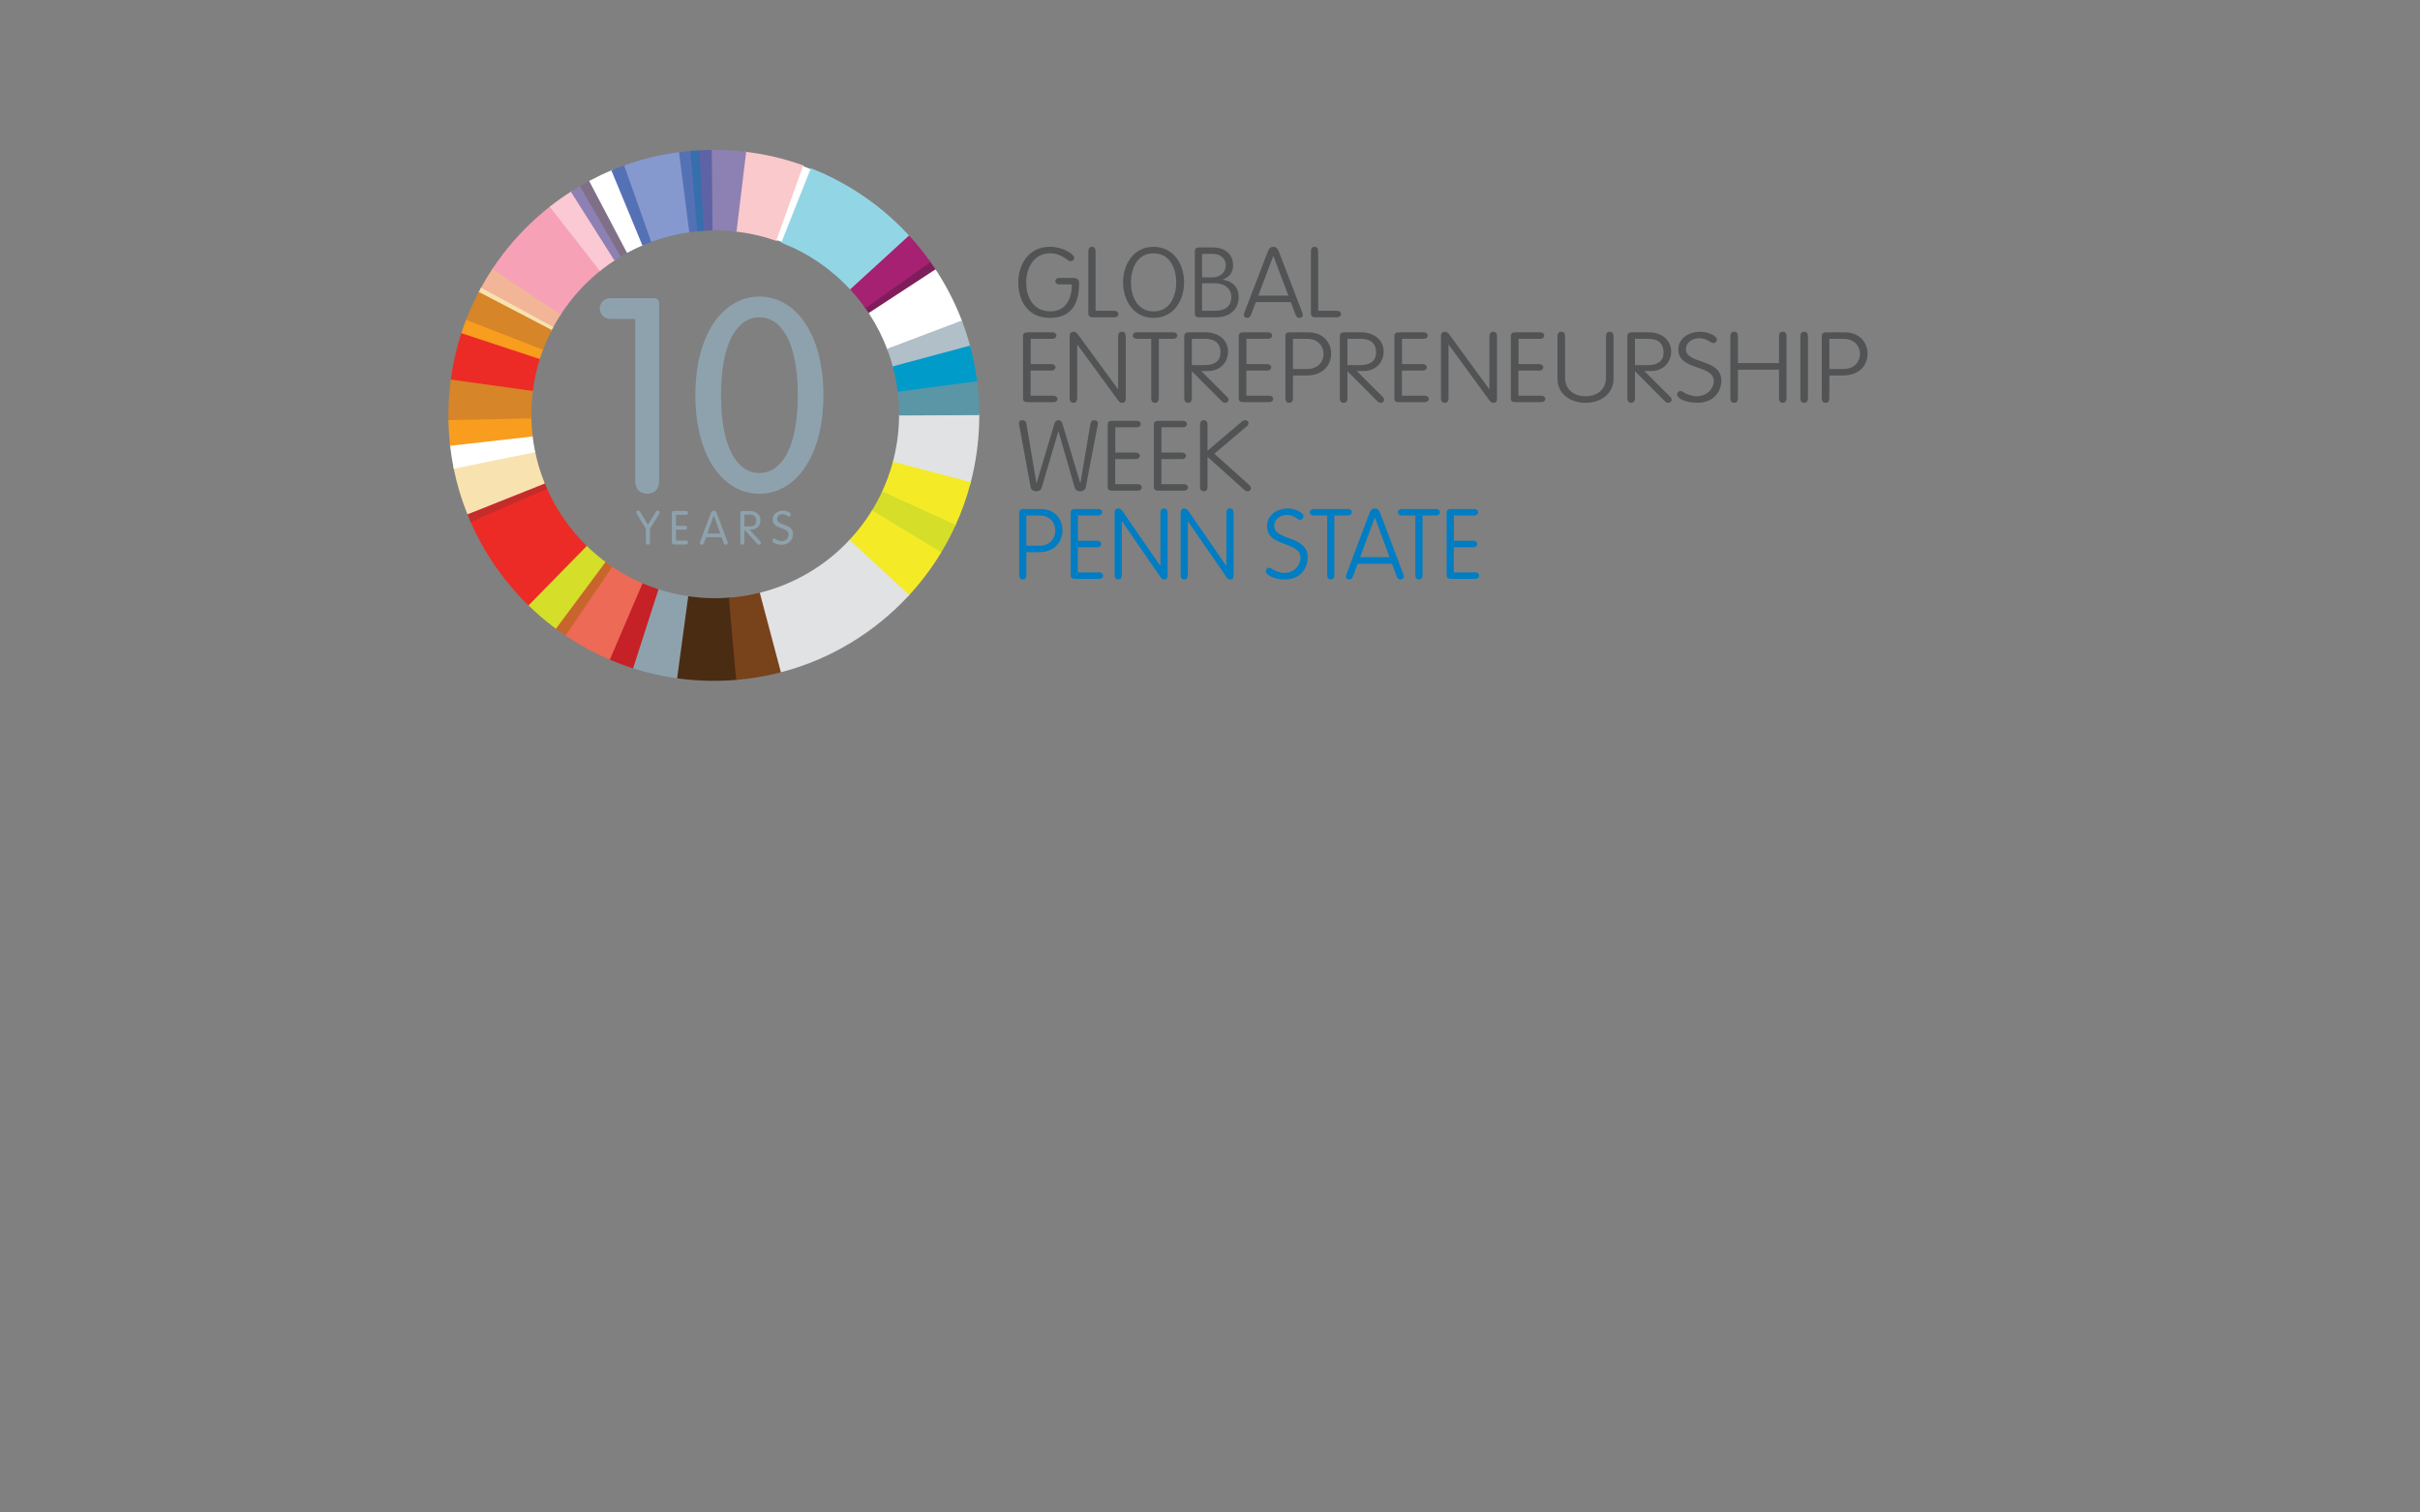 <?xml version="1.0" encoding="utf-8"?>
<!-- Generator: Adobe Illustrator 23.0.1, SVG Export Plug-In . SVG Version: 6.00 Build 0)  -->
<svg version="1.0" xmlns="http://www.w3.org/2000/svg" xmlns:xlink="http://www.w3.org/1999/xlink" x="0px" y="0px"
	 viewBox="0 0 1280 800" style="enable-background:new 0 0 1280 800;" xml:space="preserve">
<rect x="0" y="0" width="1280" height="800" fill="#808080" stroke="none"/>
<style type="text/css">
	.st0{display:none;}
	.st1{fill-rule:evenodd;clip-rule:evenodd;fill:#FAC9CB;}
	.st2{fill:none;stroke:#FAC9CB;stroke-width:0.898;stroke-miterlimit:3.864;}
	.st3{fill-rule:evenodd;clip-rule:evenodd;fill:#FFFFFF;}
	.st4{fill-rule:evenodd;clip-rule:evenodd;fill:#92D6E6;}
	.st5{fill:none;stroke:#92D6E6;stroke-width:0.898;stroke-miterlimit:3.864;}
	.st6{fill-rule:evenodd;clip-rule:evenodd;fill:#7F1D5B;}
	.st7{fill:none;stroke:#7F1D5B;stroke-width:0.898;stroke-miterlimit:3.864;}
	.st8{fill:none;stroke:#FFFFFF;stroke-width:0.898;stroke-miterlimit:3.864;}
	.st9{fill-rule:evenodd;clip-rule:evenodd;fill:#B0BFC8;}
	.st10{fill:none;stroke:#B0BFC8;stroke-width:0.898;stroke-miterlimit:3.864;}
	.st11{fill-rule:evenodd;clip-rule:evenodd;fill:#E1E2E3;}
	.st12{fill:none;stroke:#E1E2E3;stroke-width:0.898;stroke-miterlimit:3.864;}
	.st13{fill-rule:evenodd;clip-rule:evenodd;fill:#F4EB26;}
	.st14{fill:none;stroke:#F4EB26;stroke-width:0.898;stroke-miterlimit:3.864;}
	.st15{fill-rule:evenodd;clip-rule:evenodd;fill:#D5DE28;}
	.st16{fill:none;stroke:#D5DE28;stroke-width:0.898;stroke-miterlimit:3.864;}
	.st17{fill-rule:evenodd;clip-rule:evenodd;fill:#78421B;}
	.st18{fill:none;stroke:#78421B;stroke-width:0.898;stroke-miterlimit:3.864;}
	.st19{fill-rule:evenodd;clip-rule:evenodd;fill:#8EA2AD;}
	.st20{fill:none;stroke:#8EA2AD;stroke-width:0.898;stroke-miterlimit:3.864;}
	.st21{fill-rule:evenodd;clip-rule:evenodd;fill:#C52127;}
	.st22{fill:none;stroke:#C52127;stroke-width:0.898;stroke-miterlimit:3.864;}
	.st23{fill-rule:evenodd;clip-rule:evenodd;fill:#EC6A56;}
	.st24{fill:none;stroke:#EC6A56;stroke-width:0.898;stroke-miterlimit:3.864;}
	.st25{fill-rule:evenodd;clip-rule:evenodd;fill:#C8652C;}
	.st26{fill:none;stroke:#C8652C;stroke-width:0.898;stroke-miterlimit:3.864;}
	.st27{fill-rule:evenodd;clip-rule:evenodd;fill:#EC2B26;}
	.st28{fill:none;stroke:#EC2B26;stroke-width:0.898;stroke-miterlimit:3.864;}
	.st29{fill-rule:evenodd;clip-rule:evenodd;fill:#C52C2C;}
	.st30{fill:none;stroke:#C52C2C;stroke-width:0.898;stroke-miterlimit:3.864;}
	.st31{fill-rule:evenodd;clip-rule:evenodd;fill:#F8E2B0;}
	.st32{fill:none;stroke:#F8E2B0;stroke-width:0.898;stroke-miterlimit:3.864;}
	.st33{fill-rule:evenodd;clip-rule:evenodd;fill:#D68528;}
	.st34{fill:none;stroke:#D68528;stroke-width:0.898;stroke-miterlimit:3.864;}
	.st35{fill-rule:evenodd;clip-rule:evenodd;fill:#F2B598;}
	.st36{fill:none;stroke:#F2B598;stroke-width:0.898;stroke-miterlimit:3.864;}
	.st37{fill-rule:evenodd;clip-rule:evenodd;fill:#F6A1B6;}
	.st38{fill:none;stroke:#F6A1B6;stroke-width:0.898;stroke-miterlimit:3.864;}
	.st39{fill-rule:evenodd;clip-rule:evenodd;fill:#FAC9D4;}
	.st40{fill:none;stroke:#FAC9D4;stroke-width:0.898;stroke-miterlimit:3.864;}
	.st41{fill-rule:evenodd;clip-rule:evenodd;fill:#8D80B3;}
	.st42{fill:none;stroke:#8D80B3;stroke-width:0.898;stroke-miterlimit:3.864;}
	.st43{fill-rule:evenodd;clip-rule:evenodd;fill:#807087;}
	.st44{fill:none;stroke:#807087;stroke-width:0.898;stroke-miterlimit:3.864;}
	.st45{fill-rule:evenodd;clip-rule:evenodd;fill:#5571B6;}
	.st46{fill:none;stroke:#5571B6;stroke-width:0.898;stroke-miterlimit:3.864;}
	.st47{fill-rule:evenodd;clip-rule:evenodd;fill:#8699CE;}
	.st48{fill:none;stroke:#8699CE;stroke-width:0.898;stroke-miterlimit:3.864;}
	.st49{fill-rule:evenodd;clip-rule:evenodd;fill:#5E63A5;}
	.st50{fill:none;stroke:#5E63A5;stroke-width:0.898;stroke-miterlimit:3.864;}
	.st51{fill-rule:evenodd;clip-rule:evenodd;fill:#366FAC;}
	.st52{fill:none;stroke:#366FAC;stroke-width:0.898;stroke-miterlimit:3.864;}
	.st53{fill-rule:evenodd;clip-rule:evenodd;fill:#F89D1E;}
	.st54{fill:none;stroke:#F89D1E;stroke-width:0.898;stroke-miterlimit:3.864;}
	.st55{fill-rule:evenodd;clip-rule:evenodd;fill:#4A2C13;}
	.st56{fill:none;stroke:#4A2C13;stroke-width:0.898;stroke-miterlimit:3.864;}
	.st57{fill-rule:evenodd;clip-rule:evenodd;fill:#A62171;}
	.st58{fill:none;stroke:#A62171;stroke-width:0.898;stroke-miterlimit:3.864;}
	.st59{fill-rule:evenodd;clip-rule:evenodd;fill:#5A96A6;}
	.st60{fill:none;stroke:#5A96A6;stroke-width:0.898;stroke-miterlimit:3.864;}
	.st61{fill-rule:evenodd;clip-rule:evenodd;fill:#009BC9;}
	.st62{fill:none;stroke:#009BC9;stroke-width:0.898;stroke-miterlimit:3.864;}
	.st63{fill:#515354;}
	.st64{fill:#007DC3;}
	.st65{fill:#8EA2AD;}
</style>
<g id="background" class="st0">
</g>
<g id="Layer_2">
	<g>
		<g>
			<g>
				<path class="st1" d="M394.2,80.73c10.57,1.25,20.77,3.68,30.47,7.14l-14.01,39.06c-6.83-2.4-14.01-4.06-21.45-4.88L394.2,80.73z
					"/>
				<path class="st2" d="M394.2,80.73c10.57,1.25,20.77,3.68,30.47,7.14l-14.01,39.06c-6.83-2.4-14.01-4.06-21.45-4.88L394.2,80.73z
					"/>
				<path class="st3" d="M424.71,87.89c1.48,0.52,2.94,1.08,4.39,1.65l-15.32,38.55c-1.02-0.4-2.05-0.78-3.09-1.14L424.71,87.89z"/>
				<path class="st4" d="M429.14,89.56c2.24,0.89,4.45,1.84,6.64,2.83l-17.28,37.68c-1.54-0.69-3.1-1.35-4.67-1.96L429.14,89.56z"/>
				<path class="st5" d="M429.14,89.56c2.24,0.89,4.45,1.84,6.64,2.83l-17.28,37.68c-1.54-0.69-3.1-1.35-4.67-1.96L429.14,89.56z"/>
				<path class="st4" d="M435.81,92.41c11.14,5.1,21.48,11.62,30.81,19.32l-26.35,31.88c-6.58-5.4-13.88-9.97-21.74-13.53
					L435.81,92.41z"/>
				<path class="st5" d="M435.81,92.41c11.14,5.1,21.48,11.62,30.81,19.32l-26.35,31.88c-6.58-5.4-13.88-9.97-21.74-13.53
					L435.81,92.41z"/>
				<path class="st6" d="M491.57,138.51c1.06,1.49,2.09,2.99,3.1,4.53l-34.6,22.61c-0.71-1.07-1.43-2.13-2.18-3.18L491.57,138.51z"
					/>
				<path class="st7" d="M491.57,138.51c1.06,1.49,2.09,2.99,3.1,4.53l-34.6,22.61c-0.71-1.07-1.43-2.13-2.18-3.18L491.57,138.51z"
					/>
				<path class="st3" d="M494.69,143.08c5.52,8.42,10.16,17.46,13.78,27.01l-38.7,14.65c-2.54-6.73-5.79-13.1-9.68-19.04
					L494.69,143.08z"/>
				<path class="st8" d="M494.69,143.08c5.52,8.42,10.16,17.46,13.78,27.01l-38.7,14.65c-2.54-6.73-5.79-13.1-9.68-19.04
					L494.69,143.08z"/>
				<path class="st9" d="M508.48,170.12c1.63,4.3,3.05,8.7,4.26,13.18l-39.99,10.75c-0.84-3.16-1.83-6.26-2.97-9.29L508.48,170.12z"
					/>
				<path class="st10" d="M508.48,170.12c1.63,4.3,3.05,8.7,4.26,13.18l-39.99,10.75c-0.84-3.16-1.83-6.26-2.97-9.29L508.48,170.12z
					"/>
				<path class="st11" d="M517.49,222.26c-0.21,11.41-1.78,22.48-4.54,33.05l-40.33-10.6c2.05-7.6,3.22-15.56,3.36-23.78l0.02-1.6
					l41.52-0.16C517.52,220.2,517.51,221.23,517.49,222.26"/>
				<path class="st12" d="M517.49,222.26c-0.21,11.41-1.78,22.48-4.54,33.05l-40.33-10.6c2.05-7.6,3.22-15.56,3.36-23.78l0.02-1.6
					l41.52-0.16C517.52,220.2,517.51,221.23,517.49,222.26z"/>
				<path class="st13" d="M512.94,255.35c-2.04,7.78-4.73,15.28-8.01,22.47l-38.07-17.35c2.35-5.02,4.28-10.27,5.75-15.72
					L512.94,255.35z"/>
				<path class="st14" d="M512.94,255.35c-2.04,7.78-4.73,15.28-8.01,22.47l-38.07-17.35c2.35-5.02,4.28-10.27,5.75-15.72
					L512.94,255.35z"/>
				<path class="st15" d="M504.91,277.86c-2.27,4.96-4.82,9.76-7.63,14.38l-35.87-21.7c1.99-3.23,3.81-6.57,5.43-10.03
					L504.91,277.86z"/>
				<path class="st16" d="M504.91,277.86c-2.27,4.96-4.82,9.76-7.63,14.38l-35.87-21.7c1.99-3.23,3.81-6.57,5.43-10.03
					L504.91,277.86z"/>
				<path class="st17" d="M413.32,355.06c-1.31,0.35-2.63,0.67-3.95,0.98l-9.73-41.52c0.92-0.2,1.84-0.42,2.74-0.65L413.32,355.06z"
					/>
				<path class="st18" d="M413.32,355.06c-1.31,0.35-2.63,0.67-3.95,0.98l-9.73-41.52c0.92-0.2,1.84-0.42,2.74-0.65L413.32,355.06z"
					/>
				<path class="st19" d="M358.61,358.39c-8.25-1.12-16.27-2.95-24-5.44L347.77,312c5.34,1.75,10.89,3.06,16.6,3.88L358.61,358.39z"
					/>
				<path class="st20" d="M358.61,358.39c-8.25-1.12-16.27-2.95-24-5.44L347.77,312c5.34,1.75,10.89,3.06,16.6,3.88L358.61,358.39z"
					/>
				<path class="st21" d="M334.57,352.94c-4.16-1.34-8.24-2.87-12.22-4.58l16.95-39.59c2.75,1.2,5.56,2.27,8.44,3.22L334.57,352.94z
					"/>
				<path class="st22" d="M334.57,352.94c-4.16-1.34-8.24-2.87-12.22-4.58l16.95-39.59c2.75,1.2,5.56,2.27,8.44,3.22L334.57,352.94z
					"/>
				<path class="st23" d="M299.09,335.62l24.15-35.73c5.02,3.43,10.38,6.41,16.02,8.87l-16.95,39.59
					C314.13,344.83,306.36,340.55,299.09,335.62"/>
				<path class="st24" d="M299.09,335.62l24.15-35.73c5.02,3.43,10.38,6.41,16.02,8.87l-16.95,39.59
					C314.13,344.83,306.36,340.55,299.09,335.62z"/>
				<path class="st25" d="M299.05,335.59c-1.72-1.16-3.41-2.37-5.07-3.6l25.73-34.63c1.14,0.85,2.31,1.69,3.49,2.5L299.05,335.59z"
					/>
				<path class="st26" d="M299.05,335.59c-1.72-1.16-3.41-2.37-5.07-3.6l25.73-34.63c1.14,0.85,2.31,1.69,3.49,2.5L299.05,335.59z"
					/>
				<path class="st15" d="M293.95,331.96c-5.07-3.78-9.87-7.9-14.38-12.32l30.2-30.84c3.11,3.06,6.42,5.91,9.91,8.54L293.95,331.96z
					"/>
				<path class="st16" d="M293.95,331.96c-5.07-3.78-9.87-7.9-14.38-12.32l30.2-30.84c3.11,3.06,6.42,5.91,9.91,8.54L293.95,331.96z
					"/>
				<path class="st27" d="M279.54,319.61c-12.75-12.51-23.11-27.45-30.34-44.03l39.57-17.24c5.02,11.45,12.18,21.77,20.98,30.43
					L279.54,319.61z"/>
				<path class="st28" d="M279.54,319.61c-12.75-12.51-23.11-27.45-30.34-44.03l39.57-17.24c5.02,11.45,12.18,21.77,20.98,30.43
					L279.54,319.61z"/>
				<path class="st29" d="M249.18,275.54c-0.58-1.33-1.14-2.67-1.67-4.02l40.08-15.98c0.37,0.93,0.76,1.85,1.16,2.77L249.18,275.54z
					"/>
				<path class="st30" d="M249.18,275.54c-0.58-1.33-1.14-2.67-1.67-4.02l40.08-15.98c0.37,0.93,0.76,1.85,1.16,2.77L249.18,275.54z
					"/>
				<path class="st31" d="M247.49,271.48c-3.07-7.71-5.48-15.76-7.15-24.06l42.24-8.53c1.18,5.73,2.86,11.29,4.99,16.61
					L247.49,271.48z"/>
				<path class="st32" d="M247.49,271.48c-3.07-7.71-5.48-15.76-7.15-24.06l42.24-8.53c1.18,5.73,2.86,11.29,4.99,16.61
					L247.49,271.48z"/>
				<path class="st33" d="M237.63,217.16c0.1-5.67,0.54-11.26,1.3-16.74l42.5,5.92c-0.47,3.62-0.75,7.3-0.82,11.03
					c-0.03,1.46-0.02,2.9,0.02,4.34l-42.99,0.9C237.59,220.81,237.59,218.99,237.63,217.16"/>
				<path class="st34" d="M237.63,217.16c0.1-5.67,0.54-11.26,1.3-16.74l42.5,5.92c-0.47,3.62-0.75,7.3-0.82,11.03
					c-0.03,1.46-0.02,2.9,0.02,4.34l-42.99,0.9C237.59,220.81,237.59,218.99,237.63,217.16z"/>
				<path class="st27" d="M238.93,200.37c1.16-8.39,3.06-16.54,5.63-24.38l40.65,13.38c-1.74,5.44-3.02,11.11-3.78,16.92
					L238.93,200.37z"/>
				<path class="st28" d="M238.93,200.37c1.16-8.39,3.06-16.54,5.63-24.38l40.65,13.38c-1.74,5.44-3.02,11.11-3.78,16.92
					L238.93,200.37z"/>
				<path class="st35" d="M254.64,152.72c1.97-3.62,4.1-7.14,6.37-10.54l35.42,23.6c-1.56,2.38-3.01,4.84-4.36,7.36L254.64,152.72z"
					/>
				<path class="st36" d="M254.64,152.72c1.97-3.62,4.1-7.14,6.37-10.54l35.42,23.6c-1.56,2.38-3.01,4.84-4.36,7.36L254.64,152.72z"
					/>
				<path class="st37" d="M261.04,142.14c1.68-2.52,3.44-4.98,5.27-7.37l33.76,25.82c-1.26,1.68-2.46,3.4-3.62,5.16L261.04,142.14z"
					/>
				<path class="st38" d="M261.04,142.14c1.68-2.52,3.44-4.98,5.27-7.37l33.76,25.82c-1.26,1.68-2.46,3.4-3.62,5.16L261.04,142.14z"
					/>
				<path class="st37" d="M266.34,134.73c7.24-9.46,15.66-17.96,25.03-25.3l26,33.33c-6.48,5.17-12.28,11.15-17.27,17.79
					L266.34,134.73z"/>
				<path class="st38" d="M266.34,134.73c7.24-9.46,15.66-17.96,25.03-25.3l26,33.33c-6.48,5.17-12.28,11.15-17.27,17.79
					L266.34,134.73z"/>
				<path class="st39" d="M291.4,109.41c3.57-2.79,7.28-5.41,11.11-7.85l22.58,35.63c-2.66,1.73-5.23,3.58-7.7,5.55L291.4,109.41z"
					/>
				<path class="st40" d="M291.4,109.41c3.57-2.79,7.28-5.41,11.11-7.85l22.58,35.63c-2.66,1.73-5.23,3.58-7.7,5.55L291.4,109.41z"
					/>
				<path class="st41" d="M302.55,101.53c1.56-0.99,3.14-1.95,4.74-2.88l21.12,36.47c-1.11,0.66-2.2,1.34-3.28,2.04L302.55,101.53z"
					/>
				<path class="st42" d="M302.55,101.53c1.56-0.99,3.14-1.95,4.74-2.88l21.12,36.47c-1.11,0.66-2.2,1.34-3.28,2.04L302.55,101.53z"
					/>
				<path class="st43" d="M307.32,98.63c1.6-0.93,3.22-1.83,4.86-2.7l19.63,37.26c-1.14,0.62-2.26,1.26-3.37,1.92L307.32,98.63z"/>
				<path class="st44" d="M307.32,98.63c1.6-0.93,3.22-1.83,4.86-2.7l19.63,37.26c-1.14,0.62-2.26,1.26-3.37,1.92L307.32,98.63z"/>
				<path class="st3" d="M312.22,95.9c3.8-2.01,7.7-3.85,11.69-5.5l16.06,38.84c-2.78,1.19-5.49,2.5-8.13,3.92L312.22,95.9z"/>
				<path class="st8" d="M312.22,95.9c3.8-2.01,7.7-3.85,11.69-5.5l16.06,38.84c-2.78,1.19-5.49,2.5-8.13,3.92L312.22,95.9z"/>
				<path class="st45" d="M323.96,90.38c2.21-0.92,4.45-1.78,6.71-2.59l14.02,39.58c-1.58,0.58-3.13,1.2-4.67,1.85L323.96,90.38z"/>
				<path class="st46" d="M323.96,90.38c2.21-0.92,4.45-1.78,6.71-2.59l14.02,39.58c-1.58,0.58-3.13,1.2-4.67,1.85L323.96,90.38z"/>
				<path class="st47" d="M330.71,87.78c9.23-3.28,18.9-5.62,28.89-6.9l5.31,41.47c-6.99,0.96-13.75,2.65-20.19,5.01L330.71,87.78z"
					/>
				<path class="st48" d="M330.71,87.78c9.23-3.28,18.9-5.62,28.89-6.9l5.31,41.47c-6.99,0.96-13.75,2.65-20.19,5.01L330.71,87.78z"
					/>
				<path class="st41" d="M394.15,80.73l-4.98,41.32c-2.99-0.33-6.03-0.53-9.1-0.58c-1.21-0.02-2.41-0.02-3.6,0l-0.4-41.71
					c1.35-0.01,2.69-0.01,4.05,0.02C384.86,79.86,389.54,80.18,394.15,80.73"/>
				<path class="st42" d="M394.15,80.73l-4.98,41.32c-2.99-0.33-6.03-0.53-9.1-0.58c-1.21-0.02-2.41-0.02-3.6,0l-0.4-41.71
					c1.35-0.01,2.69-0.01,4.05,0.02C384.86,79.86,389.54,80.18,394.15,80.73z"/>
				<path class="st49" d="M376.02,79.76l0.41,41.71c-1.53,0.03-3.06,0.09-4.57,0.19l-2.37-41.68
					C371.65,79.86,373.83,79.78,376.02,79.76"/>
				<path class="st50" d="M376.02,79.76l0.41,41.71c-1.53,0.03-3.06,0.09-4.57,0.19l-2.37-41.68
					C371.65,79.86,373.83,79.78,376.02,79.76z"/>
				<path class="st45" d="M359.65,80.88c1.98-0.25,3.97-0.46,5.98-0.63l3.51,41.62c-1.4,0.13-2.79,0.29-4.18,0.48L359.65,80.88z"/>
				<path class="st46" d="M359.65,80.88c1.98-0.25,3.97-0.46,5.98-0.63l3.51,41.62c-1.4,0.13-2.79,0.29-4.18,0.48L359.65,80.88z"/>
				<path class="st51" d="M369.44,79.98l2.37,41.68c-0.88,0.05-1.76,0.13-2.63,0.21l-3.51-41.62
					C366.92,80.14,368.18,80.05,369.44,79.98"/>
				<path class="st52" d="M369.44,79.98l2.37,41.68c-0.88,0.05-1.76,0.13-2.63,0.21l-3.51-41.62
					C366.92,80.14,368.18,80.05,369.44,79.98z"/>
				<path class="st31" d="M254.62,152.76l37.44,20.42c-0.27,0.51-0.54,1.02-0.8,1.53l-37.82-19.75
					C253.83,154.22,254.22,153.49,254.62,152.76"/>
				<path class="st32" d="M254.62,152.76l37.44,20.42c-0.27,0.51-0.54,1.02-0.8,1.53l-37.82-19.75
					C253.83,154.22,254.22,153.49,254.62,152.76z"/>
				<path class="st53" d="M244.58,175.95c0.78-2.37,1.62-4.7,2.52-7.01l39.83,15.52c-0.61,1.61-1.18,3.23-1.7,4.88L244.58,175.95z"
					/>
				<path class="st54" d="M244.58,175.95c0.78-2.37,1.62-4.7,2.52-7.01l39.83,15.52c-0.61,1.61-1.18,3.23-1.7,4.88L244.58,175.95z"
					/>
				<path class="st33" d="M286.94,184.42l-39.83-15.52c1.86-4.77,3.97-9.41,6.31-13.9l37.82,19.74
					C289.64,177.87,288.2,181.11,286.94,184.42"/>
				<path class="st34" d="M286.94,184.42l-39.83-15.52c1.86-4.77,3.97-9.41,6.31-13.9l37.82,19.74
					C289.64,177.87,288.2,181.11,286.94,184.42z"/>
				<path class="st55" d="M358.65,358.4l5.76-42.52c3.96,0.56,8,0.89,12.1,0.96c3.19,0.06,6.34-0.04,9.45-0.27l3.77,42.58
					c-4.84,0.42-9.76,0.58-14.72,0.5C369.47,359.54,364.01,359.12,358.65,358.4"/>
				<path class="st56" d="M358.65,358.4l5.76-42.52c3.96,0.56,8,0.89,12.1,0.96c3.19,0.06,6.34-0.04,9.45-0.27l3.77,42.58
					c-4.84,0.42-9.76,0.58-14.72,0.5C369.47,359.54,364.01,359.12,358.65,358.4z"/>
				<path class="st17" d="M409.32,356.05c-6.36,1.48-12.89,2.52-19.55,3.1L386,316.56c4.63-0.37,9.17-1.04,13.6-2.03L409.32,356.05z
					"/>
				<path class="st18" d="M409.32,356.05c-6.36,1.48-12.89,2.52-19.55,3.1L386,316.56c4.63-0.37,9.17-1.04,13.6-2.03L409.32,356.05z
					"/>
				<path class="st4" d="M466.66,111.77c5.01,4.14,9.72,8.62,14.1,13.4l-30.51,27.9c-3.09-3.36-6.42-6.51-9.95-9.42L466.66,111.77z"
					/>
				<path class="st5" d="M466.66,111.77c5.01,4.14,9.72,8.62,14.1,13.4l-30.51,27.9c-3.09-3.36-6.42-6.51-9.95-9.42L466.66,111.77z"
					/>
				<path class="st57" d="M491.54,138.48l-33.68,23.97c-2.33-3.27-4.86-6.39-7.58-9.35l30.51-27.89
					C484.63,129.4,488.23,133.83,491.54,138.48"/>
				<path class="st58" d="M491.54,138.48l-33.68,23.97c-2.33-3.27-4.86-6.39-7.58-9.35l30.51-27.89
					C484.63,129.4,488.23,133.83,491.54,138.48z"/>
				<path class="st3" d="M240.33,247.37c-0.79-3.95-1.42-7.96-1.87-12.03l42.77-4.85c0.33,2.82,0.77,5.6,1.33,8.35L240.33,247.37z"
					/>
				<path class="st8" d="M240.33,247.37c-0.79-3.95-1.42-7.96-1.87-12.03l42.77-4.85c0.33,2.82,0.77,5.6,1.33,8.35L240.33,247.37z"
					/>
				<path class="st53" d="M237.63,222.66l42.99-0.9c0.08,2.93,0.28,5.84,0.61,8.7l-42.77,4.84
					C238,231.13,237.72,226.92,237.63,222.66"/>
				<path class="st54" d="M237.63,222.66l42.99-0.9c0.08,2.93,0.28,5.84,0.61,8.7l-42.77,4.84
					C238,231.13,237.72,226.92,237.63,222.66z"/>
				<path class="st13" d="M497.26,292.28c-4.89,8.06-10.57,15.57-16.93,22.44l-30.93-28.56c4.5-4.77,8.52-9.99,11.99-15.59
					L497.26,292.28z"/>
				<path class="st14" d="M497.26,292.28c-4.89,8.06-10.57,15.57-16.93,22.44l-30.93-28.56c4.5-4.77,8.52-9.99,11.99-15.59
					L497.26,292.28z"/>
				<path class="st11" d="M413.36,355.05l-10.94-41.19c18.21-4.63,34.42-14.38,46.95-27.66l30.92,28.56
					C462.5,333.98,439.39,348.18,413.36,355.05"/>
				<path class="st12" d="M413.36,355.05l-10.94-41.19c18.21-4.63,34.42-14.38,46.95-27.66l30.92,28.56
					C462.5,333.98,439.39,348.18,413.36,355.05z"/>
				<path class="st59" d="M475.22,206.74l41.1-5.47c0.77,5.85,1.18,11.81,1.2,17.85L476,219.31
					C476.01,215.05,475.74,210.85,475.22,206.74"/>
				<path class="st60" d="M475.22,206.74l41.1-5.47c0.77,5.85,1.18,11.81,1.2,17.85L476,219.31
					C476.01,215.05,475.74,210.85,475.22,206.74z"/>
				<path class="st61" d="M512.75,183.35c1.56,5.82,2.76,11.79,3.56,17.88l-41.1,5.47c-0.54-4.29-1.37-8.5-2.46-12.6L512.75,183.35z
					"/>
				<path class="st62" d="M512.75,183.35c1.56,5.82,2.76,11.79,3.56,17.88l-41.1,5.47c-0.54-4.29-1.37-8.5-2.46-12.6L512.75,183.35z
					"/>
			</g>
		</g>
		<g>
			<path class="st63" d="M567.51,147.01c2.67,0,3.26,1.35,3.26,2.85c0,14.32-7.16,18.27-15.5,18.27c-11.86,0-16.68-9.29-16.68-18.79
				c0-9.18,5.35-18.79,16.57-18.79c7.48,0,12.99,4.1,12.99,5.66c0,1.35-0.91,1.97-1.87,1.97c-1.76,0-4.38-4.21-10.9-4.21
				c-8.87,0-12.61,8.25-12.61,15.36c0,8.36,4.11,15.36,12.83,15.36c8.28,0,11.33-6.85,11.33-14.27h-6.73
				c-1.23,0-2.03-0.78-2.03-1.71c0-0.93,0.8-1.71,2.03-1.71H567.51z"/>
			<path class="st63" d="M579.48,164.4h10.05c1.23,0,2.03,0.78,2.03,1.71c0,0.93-0.8,1.71-2.03,1.71h-11.97
				c-1.07,0-1.92-0.83-1.92-1.87v-33.01c0-1.56,0.69-2.39,1.92-2.39c1.23,0,1.92,0.83,1.92,2.39V164.4z"/>
			<path class="st63" d="M610.16,130.56c10.74,0,16.14,9.39,16.14,18.79c0,9.39-5.4,18.79-16.14,18.79
				c-10.74,0-16.14-9.39-16.14-18.79C594.02,139.96,599.42,130.56,610.16,130.56z M622.13,149.35c0-6.95-3.05-15.36-11.97-15.36
				c-8.93,0-11.97,8.41-11.97,15.36c0,6.95,3.05,15.36,11.97,15.36C619.08,164.71,622.13,156.3,622.13,149.35z"/>
			<path class="st63" d="M631.97,132.84c0-1.3,0.64-1.97,2.35-1.97h6.89c8.28,0,11.01,5.09,11.01,9.24c0,4.36-2.14,6.44-5.4,7.73
				v0.1c5.24,0.83,8.34,4.05,8.34,9.29c0,5.55-3.69,10.59-12.08,10.59h-8.76c-1.71,0-2.35-0.68-2.35-1.97V132.84z M635.81,146.7
				h5.61c3.95,0,6.95-2.7,6.95-6.44c0-3.01-2.35-5.97-6.84-5.97h-5.72V146.7z M635.81,164.4h6.84c5.4,0,8.66-2.49,8.66-7.27
				c0-4.31-3.47-7.32-8.71-7.32h-6.79V164.4z"/>
			<path class="st63" d="M661.74,166.42c-0.48,0.93-0.8,1.71-2.14,1.71c-1.12,0-1.71-0.67-1.71-1.45c0-0.42,0.16-1.04,0.37-1.56
				l12.24-31.87c0.48-1.19,1.07-2.7,2.99-2.7c1.92,0,2.51,1.51,2.99,2.7l12.24,31.87c0.21,0.52,0.37,1.14,0.37,1.56
				c0,0.78-0.59,1.45-1.71,1.45c-1.34,0-1.76-0.78-2.14-1.71l-2.51-6.64h-18.49L661.74,166.42z M673.55,135.44h-0.11l-7.91,20.92
				h15.93L673.55,135.44z"/>
			<path class="st63" d="M697.23,164.4h10.05c1.23,0,2.03,0.78,2.03,1.71c0,0.93-0.8,1.71-2.03,1.71H695.3
				c-1.07,0-1.92-0.83-1.92-1.87v-33.01c0-1.56,0.7-2.39,1.92-2.39c1.23,0,1.92,0.83,1.92,2.39V164.4z"/>
		</g>
		<g>
			<path class="st63" d="M545.12,209.31h12.1c1.28,0,2.11,0.78,2.11,1.71c0,0.93-0.83,1.71-2.11,1.71h-13.66
				c-1.78,0-2.44-0.68-2.44-1.97v-33.01c0-1.3,0.67-1.97,2.44-1.97h13.1c1.28,0,2.11,0.78,2.11,1.71c0,0.93-0.83,1.71-2.11,1.71
				h-11.49v13.39h10.99c1.28,0,2.11,0.78,2.11,1.71c0,0.94-0.83,1.71-2.11,1.71h-11.05V209.31z"/>
			<path class="st63" d="M569.77,210.66c0,1.56-0.72,2.39-2,2.39c-1.28,0-2-0.83-2-2.39v-33.01c0-1.45,0.89-2.18,2-2.18
				c1.11,0,1.78,0.62,2.33,1.35l21.21,29.01h0.11v-27.97c0-1.56,0.72-2.39,2-2.39c1.28,0,2,0.83,2,2.39v32.91
				c0,1.76-0.78,2.28-1.89,2.28c-1.05,0-1.5-0.47-2.17-1.35l-21.49-29.38h-0.11V210.66z"/>
			<path class="st63" d="M612.91,210.66c0,1.56-0.72,2.39-2,2.39c-1.28,0-2-0.83-2-2.39V179.2h-7.66c-1.28,0-2.11-0.78-2.11-1.71
				c0-0.94,0.83-1.71,2.11-1.71h19.32c1.28,0,2.11,0.78,2.11,1.71c0,0.93-0.83,1.71-2.11,1.71h-7.66V210.66z"/>
			<path class="st63" d="M630.4,210.66c0,1.56-0.72,2.39-2,2.39c-1.28,0-2-0.83-2-2.39v-32.91c0-1.25,0.61-1.97,2.5-1.97h8.72
				c7.77,0,11.94,4.88,11.94,10.02c0,5.92-4.22,10.43-10.55,10.43h-3.66L649,209.88c0.61,0.57,0.78,0.88,0.78,1.61
				c0,0.93-0.89,1.56-1.78,1.56c-0.67,0-1.17-0.21-1.78-0.83l-15.82-15.88V210.66z M630.4,193.11h6.94c5.22,0,8.22-2.28,8.22-6.64
				c0-4.83-2.83-7.27-8.22-7.27h-6.94V193.11z"/>
			<path class="st63" d="M659.22,209.31h12.11c1.28,0,2.11,0.78,2.11,1.71c0,0.93-0.83,1.71-2.11,1.71h-13.66
				c-1.78,0-2.45-0.68-2.45-1.97v-33.01c0-1.3,0.67-1.97,2.45-1.97h13.1c1.28,0,2.11,0.78,2.11,1.71c0,0.93-0.83,1.71-2.11,1.71
				h-11.49v13.39h10.99c1.28,0,2.11,0.78,2.11,1.71c0,0.94-0.83,1.71-2.11,1.71h-11.05V209.31z"/>
			<path class="st63" d="M683.87,210.66c0,1.56-0.72,2.39-2,2.39c-1.28,0-2-0.83-2-2.39v-32.91c0-1.25,0.61-1.97,2.5-1.97h9.5
				c8.99,0,12.22,6.54,12.22,11.11c0,6.12-4.11,11.73-13.21,11.73h-7V210.66z M683.87,195.19h7.33c6.33,0,8.88-4.26,8.88-7.99
				c0-3.74-2.55-7.99-8.88-7.99h-7.33V195.19z"/>
			<path class="st63" d="M712.69,210.66c0,1.56-0.72,2.39-2,2.39c-1.28,0-2-0.83-2-2.39v-32.91c0-1.25,0.61-1.97,2.5-1.97h8.72
				c7.77,0,11.94,4.88,11.94,10.02c0,5.92-4.22,10.43-10.55,10.43h-3.66l13.66,13.65c0.61,0.57,0.78,0.88,0.78,1.61
				c0,0.93-0.89,1.56-1.78,1.56c-0.67,0-1.17-0.21-1.78-0.83l-15.82-15.88V210.66z M712.69,193.11h6.94c5.22,0,8.22-2.28,8.22-6.64
				c0-4.83-2.83-7.27-8.22-7.27h-6.94V193.11z"/>
			<path class="st63" d="M741.5,209.31h12.11c1.28,0,2.11,0.78,2.11,1.71c0,0.93-0.83,1.71-2.11,1.71h-13.66
				c-1.78,0-2.44-0.68-2.44-1.97v-33.01c0-1.3,0.67-1.97,2.44-1.97h13.1c1.28,0,2.11,0.78,2.11,1.71c0,0.93-0.83,1.71-2.11,1.71
				h-11.49v13.39h10.99c1.28,0,2.11,0.78,2.11,1.71c0,0.94-0.83,1.71-2.11,1.71H741.5V209.31z"/>
			<path class="st63" d="M766.16,210.66c0,1.56-0.72,2.39-2,2.39c-1.28,0-2-0.83-2-2.39v-33.01c0-1.45,0.89-2.18,2-2.18
				s1.78,0.62,2.33,1.35l21.21,29.01h0.11v-27.97c0-1.56,0.72-2.39,2-2.39c1.28,0,2,0.83,2,2.39v32.91c0,1.76-0.78,2.28-1.89,2.28
				c-1.05,0-1.5-0.47-2.17-1.35l-21.49-29.38h-0.11V210.66z"/>
			<path class="st63" d="M803.13,209.31h12.11c1.28,0,2.11,0.78,2.11,1.71c0,0.93-0.83,1.71-2.11,1.71h-13.66
				c-1.78,0-2.44-0.68-2.44-1.97v-33.01c0-1.3,0.67-1.97,2.44-1.97h13.1c1.28,0,2.11,0.78,2.11,1.71c0,0.93-0.83,1.71-2.11,1.71
				h-11.49v13.39h10.99c1.28,0,2.11,0.78,2.11,1.71c0,0.94-0.83,1.71-2.11,1.71h-11.05V209.31z"/>
			<path class="st63" d="M823.79,177.86c0-1.56,0.72-2.39,2-2.39c1.28,0,2,0.83,2,2.39v21.85c0,6.8,5.28,9.91,10.83,9.91
				c5.55,0,10.83-3.12,10.83-9.91v-21.85c0-1.56,0.72-2.39,2-2.39c1.28,0,2,0.83,2,2.39v22.32c0,8.51-7.16,12.87-14.83,12.87
				c-7.66,0-14.83-4.36-14.83-12.87V177.86z"/>
			<path class="st63" d="M864.76,210.66c0,1.56-0.72,2.39-2,2.39s-2-0.83-2-2.39v-32.91c0-1.25,0.61-1.97,2.5-1.97h8.72
				c7.77,0,11.94,4.88,11.94,10.02c0,5.92-4.22,10.43-10.55,10.43h-3.66l13.66,13.65c0.61,0.57,0.78,0.88,0.78,1.61
				c0,0.93-0.89,1.56-1.78,1.56c-0.67,0-1.17-0.21-1.78-0.83l-15.82-15.88V210.66z M864.76,193.11h6.94c5.22,0,8.22-2.28,8.22-6.64
				c0-4.83-2.83-7.27-8.22-7.27h-6.94V193.11z"/>
			<path class="st63" d="M887.03,208.63c0-0.99,0.83-1.82,1.89-1.82c0.45,0,1.44,0.52,1.89,0.88c0.45,0.36,3.72,1.92,6.55,1.92
				c5.55,0,9.11-4.15,9.11-8.04c0-8.87-18.77-5.45-18.77-16.66c0-5.97,5.44-9.29,11.44-9.45c4.33,0,8.99,2.28,8.99,4.05
				c0,1.14-0.94,1.97-1.67,1.97c-2.05,0-3.39-2.6-7.61-2.6c-4.16,0-7.16,2.7-7.16,5.76c0,8.15,18.77,4.83,18.77,16.66
				c0,6.7-4.94,11.73-12.55,11.73C891.36,213.04,887.03,210.66,887.03,208.63z"/>
			<path class="st63" d="M919.23,210.66c0,1.56-0.72,2.39-2,2.39c-1.28,0-2-0.83-2-2.39v-32.8c0-1.56,0.72-2.39,2-2.39
				c1.28,0,2,0.83,2,2.39v14.22h21.71v-14.22c0-1.56,0.72-2.39,2-2.39c1.28,0,2,0.83,2,2.39v32.8c0,1.56-0.72,2.39-2,2.39
				c-1.28,0-2-0.83-2-2.39V195.5h-21.71V210.66z"/>
			<path class="st63" d="M956.27,210.66c0,1.56-0.72,2.39-2,2.39c-1.28,0-2-0.83-2-2.39v-32.8c0-1.56,0.72-2.39,2-2.39
				c1.28,0,2,0.83,2,2.39V210.66z"/>
			<path class="st63" d="M967.59,210.66c0,1.56-0.72,2.39-2,2.39c-1.28,0-2-0.83-2-2.39v-32.91c0-1.25,0.61-1.97,2.5-1.97h9.5
				c8.99,0,12.22,6.54,12.22,11.11c0,6.12-4.11,11.73-13.21,11.73h-7V210.66z M967.59,195.19h7.33c6.33,0,8.88-4.26,8.88-7.99
				c0-3.74-2.55-7.99-8.88-7.99h-7.33V195.19z"/>
		</g>
		<g>
			<path class="st63" d="M557.73,224.04c0.28-0.88,0.77-1.76,2.09-1.76c1.32,0,1.82,0.88,2.09,1.76l9.46,31.45h0.11l5.28-31.35
				c0.27-1.5,1.21-1.87,2.14-1.87c0.99,0,1.81,0.52,1.81,1.56c0,0.41-0.27,1.92-0.66,3.84l-5.77,30.1c-0.27,1.4-1.65,2.08-2.91,2.08
				c-1.43,0-2.53-0.57-2.97-2.08l-8.52-29.63h-0.11l-8.74,29.63c-0.44,1.5-1.54,2.08-2.97,2.08c-1.26,0-2.64-0.67-2.91-2.08
				l-5.55-30.1c-0.61-3.01-0.66-3.43-0.66-3.84c0-1.04,0.83-1.56,1.82-1.56c0.93,0,1.87,0.36,2.14,1.87l5.28,31.35h0.11
				L557.73,224.04z"/>
			<path class="st63" d="M589.85,256.11h11.99c1.26,0,2.09,0.78,2.09,1.71s-0.83,1.71-2.09,1.71h-13.53c-1.76,0-2.42-0.67-2.42-1.97
				v-33.01c0-1.3,0.66-1.97,2.42-1.97h12.98c1.26,0,2.09,0.78,2.09,1.71c0,0.93-0.83,1.71-2.09,1.71h-11.38v13.39h10.89
				c1.27,0,2.09,0.78,2.09,1.71c0,0.93-0.83,1.71-2.09,1.71h-10.94V256.11z"/>
			<path class="st63" d="M614.27,256.11h11.99c1.27,0,2.09,0.78,2.09,1.71s-0.83,1.71-2.09,1.71h-13.53c-1.76,0-2.42-0.67-2.42-1.97
				v-33.01c0-1.3,0.66-1.97,2.42-1.97h12.98c1.27,0,2.09,0.78,2.09,1.71c0,0.93-0.83,1.71-2.09,1.71h-11.38v13.39h10.89
				c1.26,0,2.09,0.78,2.09,1.71c0,0.93-0.83,1.71-2.09,1.71h-10.94V256.11z"/>
			<path class="st63" d="M638.69,257.46c0,1.56-0.72,2.39-1.98,2.39c-1.27,0-1.98-0.83-1.98-2.39v-32.8c0-1.56,0.71-2.39,1.98-2.39
				c1.26,0,1.98,0.83,1.98,2.39v13.75l17.54-14.89c0.88-0.78,1.54-1.25,2.42-1.25c1.15,0,1.7,0.83,1.7,1.56
				c0,0.57-0.11,0.99-0.88,1.61l-17.16,14.53l18.48,16.61c0.61,0.52,0.88,1.19,0.88,1.66c0,0.83-0.66,1.61-1.76,1.61
				c-0.88,0-1.59-0.52-2.36-1.25l-18.86-16.97V257.46z"/>
		</g>
		<g>
			<path class="st64" d="M542.88,304.1c0,1.56-0.68,2.39-1.89,2.39c-1.21,0-1.89-0.83-1.89-2.39v-32.9c0-1.25,0.58-1.97,2.36-1.97
				h8.96c8.49,0,11.53,6.54,11.53,11.11c0,6.12-3.88,11.73-12.47,11.73h-6.6V304.1z M542.88,288.64h6.92c5.97,0,8.39-4.26,8.39-7.99
				c0-3.74-2.41-7.99-8.39-7.99h-6.92V288.64z"/>
			<path class="st64" d="M570.08,302.75h11.42c1.21,0,1.99,0.78,1.99,1.71c0,0.93-0.79,1.71-1.99,1.71h-12.89
				c-1.68,0-2.31-0.67-2.31-1.97V271.2c0-1.3,0.63-1.97,2.31-1.97h12.37c1.21,0,1.99,0.78,1.99,1.71s-0.79,1.71-1.99,1.71h-10.85
				v13.39h10.38c1.21,0,1.99,0.78,1.99,1.71s-0.79,1.71-1.99,1.71h-10.43V302.75z"/>
			<path class="st64" d="M593.35,304.1c0,1.56-0.68,2.39-1.89,2.39c-1.21,0-1.89-0.83-1.89-2.39V271.1c0-1.45,0.84-2.18,1.89-2.18
				c1.05,0,1.68,0.62,2.2,1.35l20.02,29.01h0.11v-27.97c0-1.56,0.68-2.39,1.89-2.39c1.21,0,1.89,0.83,1.89,2.39v32.9
				c0,1.76-0.73,2.28-1.78,2.28c-1,0-1.41-0.47-2.04-1.35l-20.28-29.37h-0.1V304.1z"/>
			<path class="st64" d="M628.26,304.1c0,1.56-0.68,2.39-1.89,2.39c-1.21,0-1.89-0.83-1.89-2.39V271.1c0-1.45,0.84-2.18,1.89-2.18
				s1.68,0.62,2.2,1.35l20.02,29.01h0.1v-27.97c0-1.56,0.68-2.39,1.89-2.39c1.21,0,1.89,0.83,1.89,2.39v32.9
				c0,1.76-0.73,2.28-1.78,2.28c-1,0-1.41-0.47-2.04-1.35l-20.28-29.37h-0.1V304.1z"/>
			<path class="st64" d="M669.55,302.08c0-0.99,0.79-1.82,1.78-1.82c0.42,0,1.36,0.52,1.78,0.88c0.42,0.36,3.51,1.92,6.18,1.92
				c5.24,0,8.59-4.15,8.59-8.04c0-8.87-17.71-5.45-17.71-16.66c0-5.97,5.14-9.29,10.8-9.44c4.09,0,8.49,2.28,8.49,4.05
				c0,1.14-0.89,1.97-1.57,1.97c-1.94,0-3.2-2.59-7.18-2.59c-3.93,0-6.76,2.7-6.76,5.76c0,8.15,17.71,4.83,17.71,16.66
				c0,6.7-4.66,11.73-11.84,11.73C673.64,306.49,669.55,304.1,669.55,302.08z"/>
			<path class="st64" d="M705.77,304.1c0,1.56-0.68,2.39-1.89,2.39c-1.21,0-1.89-0.83-1.89-2.39v-31.45h-7.23
				c-1.21,0-1.99-0.78-1.99-1.71s0.79-1.71,1.99-1.71H713c1.21,0,1.99,0.78,1.99,1.71s-0.79,1.71-1.99,1.71h-7.23V304.1z"/>
			<path class="st64" d="M715.68,304.78c-0.47,0.93-0.79,1.71-2.1,1.71c-1.1,0-1.68-0.67-1.68-1.45c0-0.41,0.16-1.04,0.37-1.56
				l12-31.87c0.47-1.19,1.05-2.7,2.93-2.7c1.89,0,2.46,1.51,2.93,2.7l12,31.87c0.21,0.52,0.37,1.14,0.37,1.56
				c0,0.78-0.58,1.45-1.68,1.45c-1.31,0-1.73-0.78-2.1-1.71l-2.46-6.64h-18.13L715.68,304.78z M727.26,273.8h-0.11l-7.76,20.92
				h15.62L727.26,273.8z"/>
			<path class="st64" d="M752.42,304.1c0,1.56-0.68,2.39-1.89,2.39c-1.21,0-1.89-0.83-1.89-2.39v-31.45h-7.23
				c-1.21,0-1.99-0.78-1.99-1.71s0.79-1.71,1.99-1.71h18.24c1.21,0,1.99,0.78,1.99,1.71s-0.79,1.71-1.99,1.71h-7.23V304.1z"/>
			<path class="st64" d="M768.93,302.75h11.42c1.21,0,1.99,0.78,1.99,1.71c0,0.93-0.79,1.71-1.99,1.71h-12.89
				c-1.68,0-2.3-0.67-2.3-1.97V271.2c0-1.3,0.63-1.97,2.3-1.97h12.37c1.21,0,1.99,0.78,1.99,1.71s-0.79,1.71-1.99,1.71h-10.85v13.39
				h10.38c1.21,0,1.99,0.78,1.99,1.71s-0.79,1.71-1.99,1.71h-10.43V302.75z"/>
		</g>
		<g>
			<g>
				<path class="st65" d="M335.96,168.67h-13.25c-3.03,0-5.48-2.45-5.48-5.48c0-3.03,2.45-5.48,5.48-5.48h22.04
					c2.45,0,3.89,0.29,3.89,3.46v93.22c0,4.18-2.45,6.77-6.34,6.77c-3.89,0-6.34-2.59-6.34-6.77V168.67z"/>
				<path class="st65" d="M401.66,156.86c18.73,0,33.86,19.16,33.86,52.16s-15.13,52.15-33.86,52.15
					c-18.73,0-33.86-19.16-33.86-52.15S382.93,156.86,401.66,156.86z M401.66,250.22c11.24,0,20.32-12.53,20.32-41.2
					s-9.08-41.2-20.32-41.2c-11.24,0-20.31,12.53-20.31,41.2S390.43,250.22,401.66,250.22z"/>
			</g>
			<g>
				<path class="st65" d="M341.63,279.67l-4.75-7.74c-0.25-0.4-0.35-0.65-0.35-0.92c0-0.55,0.45-0.89,1-0.89
					c0.4,0,0.77,0.15,1.09,0.7l4.1,6.69l4.1-6.69c0.32-0.55,0.7-0.7,1.09-0.7c0.55,0,1,0.35,1,0.89c0,0.27-0.1,0.52-0.35,0.92
					l-4.75,7.74v7.29c0,0.72-0.42,1.17-1.09,1.17c-0.67,0-1.09-0.45-1.09-1.17V279.67z"/>
				<path class="st65" d="M357.55,285.93h5.27c0.62,0,1.07,0.32,1.07,1.02c0,0.7-0.45,1.02-1.07,1.02h-6.29
					c-0.82,0-1.17-0.52-1.17-1.19v-15.32c0-0.67,0.35-1.19,1.17-1.19h6.29c0.62,0,1.07,0.32,1.07,1.02c0,0.7-0.45,1.02-1.07,1.02
					h-5.27v5.8h4.8c0.62,0,1.07,0.32,1.07,1.02c0,0.7-0.45,1.02-1.07,1.02h-4.8V285.93z"/>
				<path class="st65" d="M372.29,287.3c-0.17,0.47-0.47,0.82-1.07,0.82c-0.57,0-1.04-0.35-1.04-0.92c0-0.3,0.22-0.87,0.3-1.09
					l5.5-14.65c0.27-0.77,0.72-1.34,1.57-1.34c0.84,0,1.29,0.57,1.57,1.34l5.5,14.65c0.07,0.22,0.3,0.8,0.3,1.09
					c0,0.57-0.47,0.92-1.04,0.92c-0.6,0-0.89-0.35-1.07-0.82l-1.15-3.18h-8.21L372.29,287.3z M377.57,272.65h-0.05l-3.41,9.57h6.87
					L377.57,272.65z"/>
				<path class="st65" d="M393.75,286.95c0,0.72-0.42,1.17-1.09,1.17c-0.67,0-1.09-0.45-1.09-1.17v-15.5c0-0.67,0.35-1.19,1.17-1.19
					h4.05c2.79,0,5.42,1.89,5.42,4.78c0,3.58-2.19,4.92-4.83,5.02l-0.95,0.02l5.65,6.19c0.3,0.32,0.42,0.6,0.42,0.99
					c0,0.47-0.45,0.85-1,0.85c-0.45,0-0.75-0.22-0.99-0.5l-6.76-7.41V286.95z M393.75,278.45h2.98c2.29,0,3.28-0.97,3.28-3.26
					c0-1.64-1.29-3.03-3.33-3.03h-2.93V278.45z"/>
				<path class="st65" d="M418.27,272.18c0,0.52-0.4,0.97-0.95,0.97c-0.97,0-1.29-1.15-3.48-1.15c-1.62,0-2.81,1.02-2.81,2.51
					c0,3.9,8.41,2.04,8.41,8.01c0,2.93-2.14,5.6-5.99,5.6c-2.34,0-4.92-0.89-4.92-2.14c0-0.6,0.3-1.12,0.92-1.12
					c0.75,0,1.79,1.37,4.03,1.37c2.26,0,3.63-1.64,3.63-3.61c0-4.2-8.41-2.16-8.41-7.96c0-2.06,1.94-4.55,5.22-4.55
					C416.11,270.12,418.27,271.04,418.27,272.18z"/>
			</g>
		</g>
	</g>
</g>
</svg>
